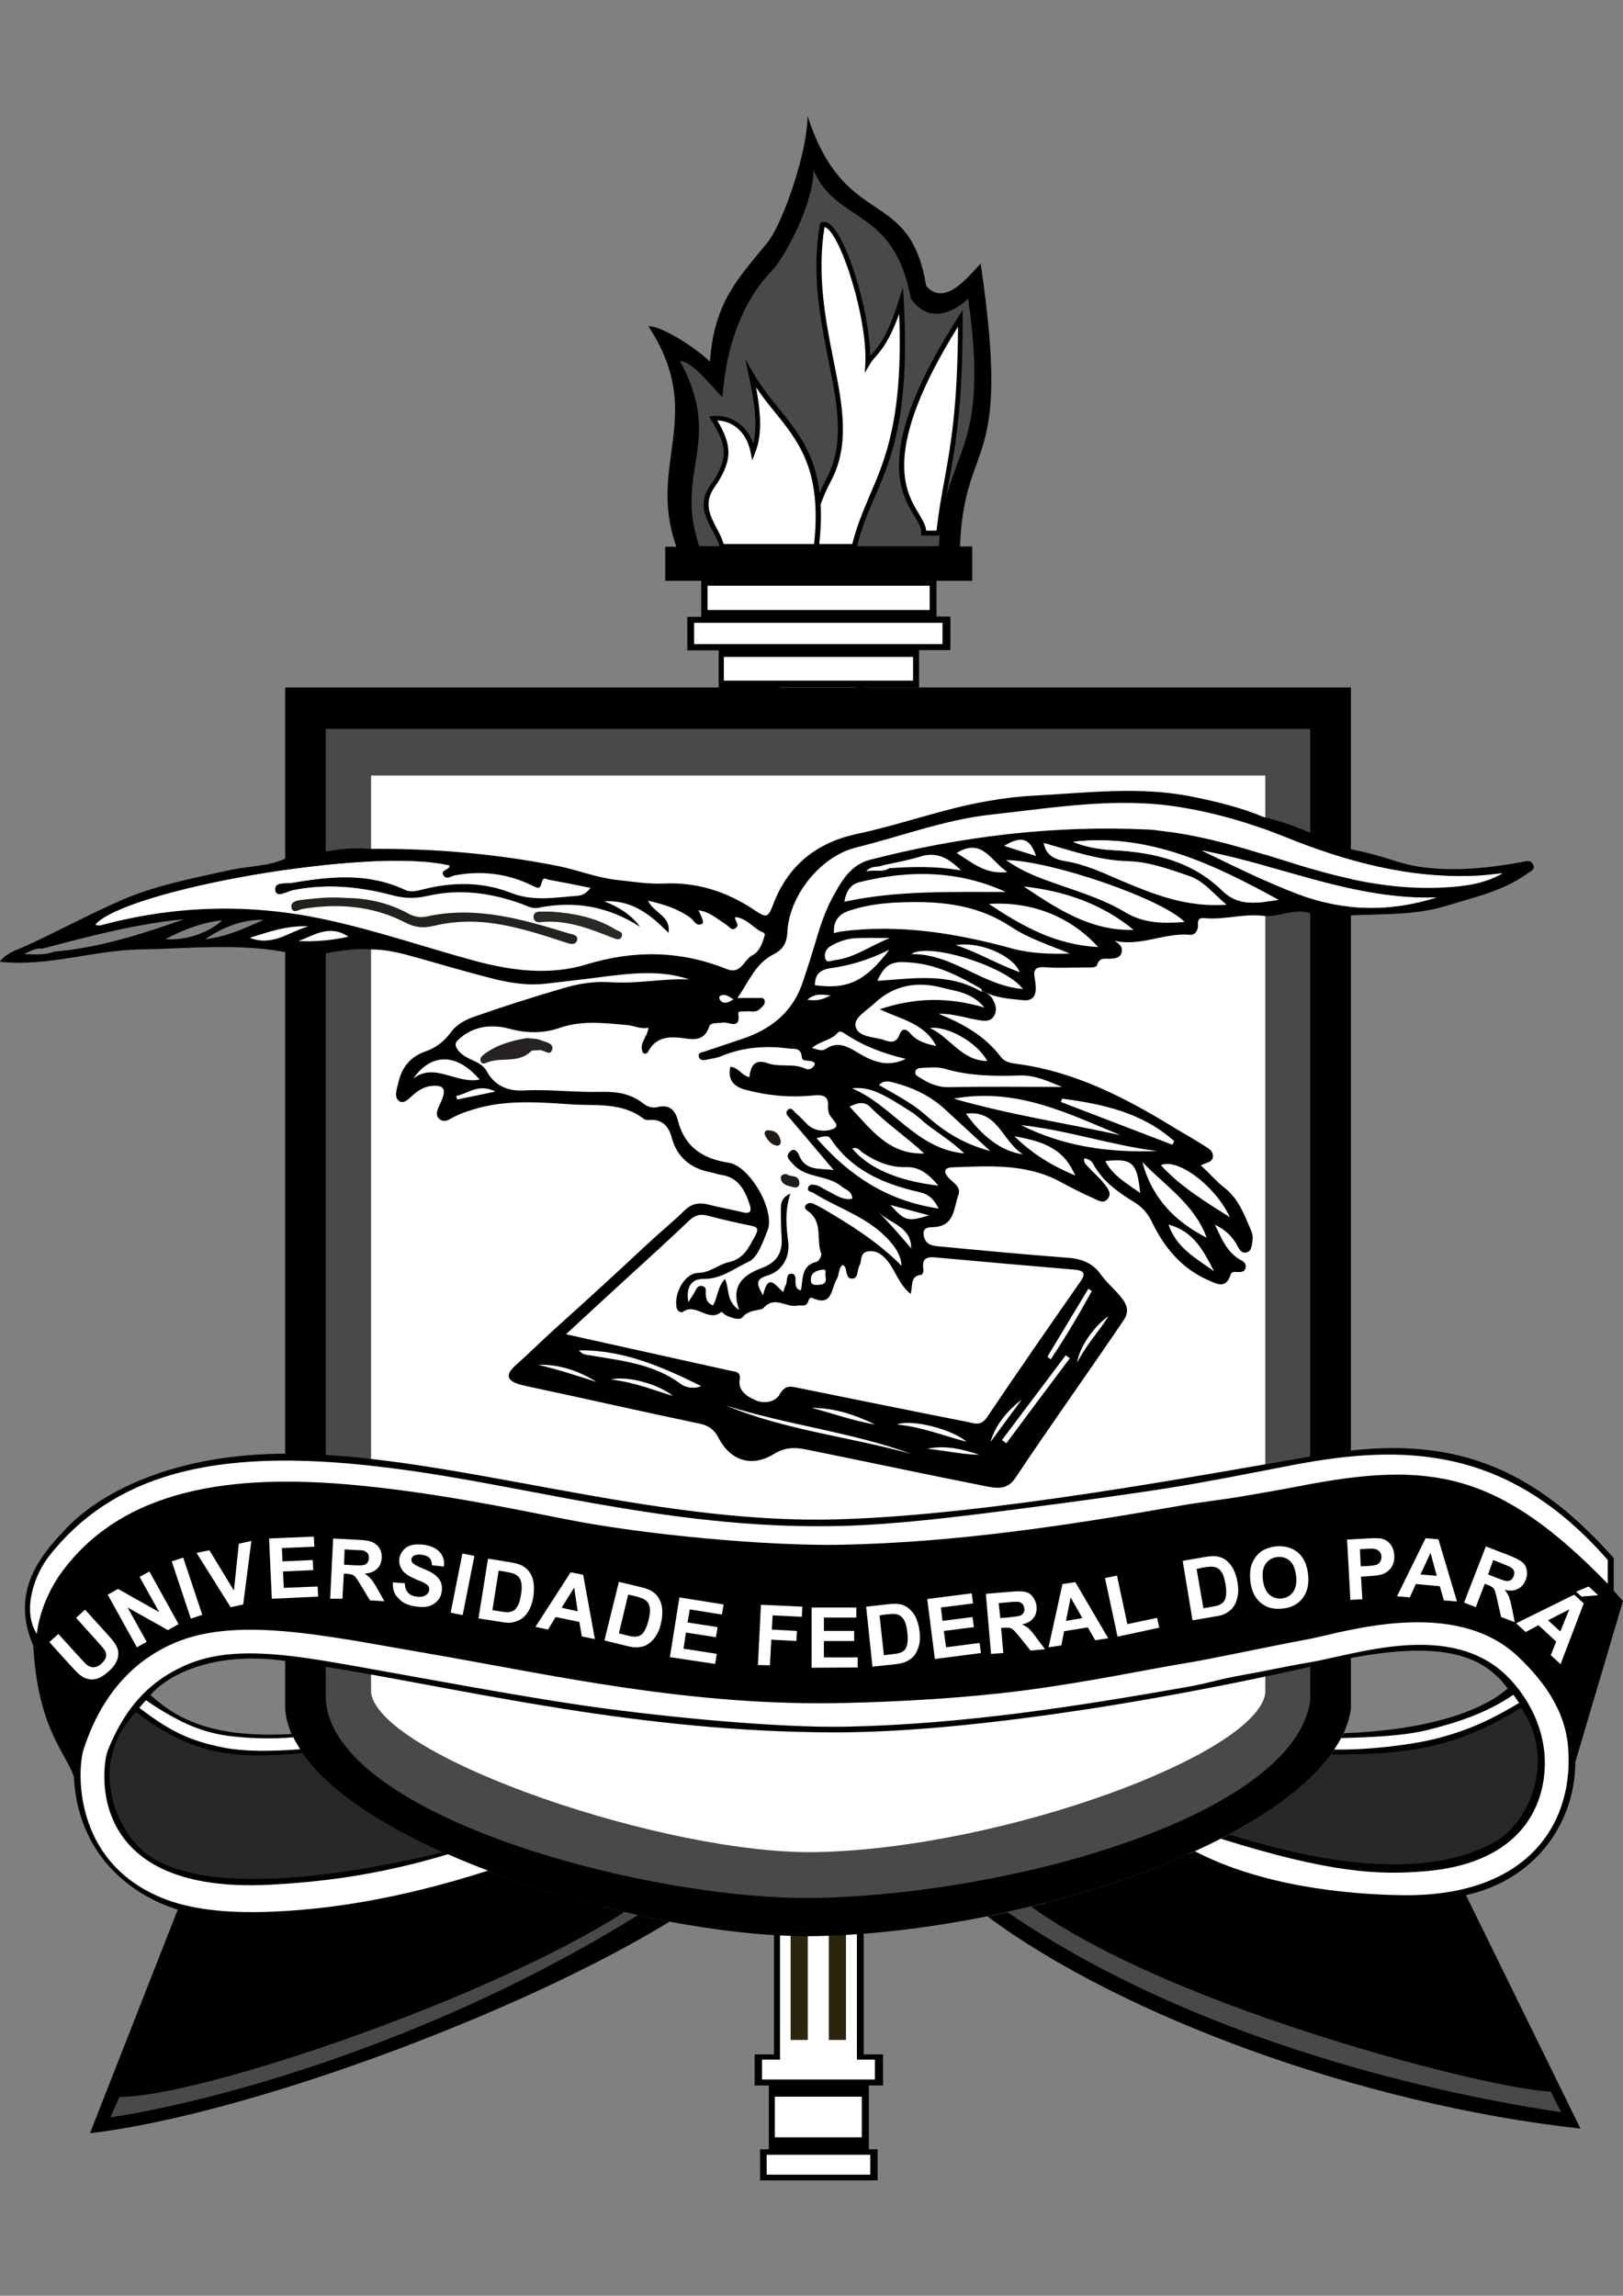 <?xml version="1.0" encoding="utf-8"?>
<!-- Generator: Adobe Illustrator 23.0.0, SVG Export Plug-In . SVG Version: 6.00 Build 0)  -->
<svg version="1.1" id="Laço_e_texto" xmlns="http://www.w3.org/2000/svg" xmlns:xlink="http://www.w3.org/1999/xlink" x="0px"
	 y="0px" viewBox="0 0 595.3 841.9" style="enable-background:new 0 0 595.3 841.9;" xml:space="preserve">
<rect x="0" y="0" width="595.3" height="841.9" fill="#808080" stroke="none"/>
<style type="text/css">
	.st0{fill:#494949;}
	.st1{fill:#FFFFFF;}
	.st2{fill:#2B250F;}
	.st3{display:none;fill:none;stroke:#000000;stroke-width:1.104;stroke-miterlimit:10;}
	.st4{fill:#272322;}
	.st5{fill:#1F1B18;}
	.st6{fill:#24221F;}
	.st7{fill:#2B2926;}
	.st8{display:none;fill:none;}
	.st9{fill:#282828;}
</style>
<g>
	<g id="Tocha">
		<g id="Tocha_1_">
			<path d="M359.7,96.7c-3.8,3.7-13,16.4-20,8.1c-6.1-37-29.7-19.7-43.5-62.3c0,13.4-9.2,39.6-14.6,46.3
				c-10.6,13.1-19.6,21.6-21.2,43.8c-5.2-5-17.4-13-22.6-13c21.5,32.8-0.7,50.2,10.3,80.9H244V213h13.2v13.2h-5.1v12.3h11.5v13.7
				h20.3v501.2h-7.1v11.4h5.2v23.4h-3.2v11.4h43.1v-11.4h-3.2v-23.4h5.2v-11.4h-7.1V252.1h20.3v-13.7h11.5v-12.3h-5.1V213h13.1
				v-12.6h-4.5C353.8,159.3,371.2,174.1,359.7,96.7z"/>
		</g>
		<g>
			<path class="st0" d="M355.1,109.5c-3.3,3.3-13.6,10.7-21,0c-6.3-33.9-27.2-27.1-35.7-47.1c0,11.9-10.1,31.4-15.3,36.9
				c-10.4,10.8-16.7,26.7-18.1,46.4c-4.5-4.5-11.1-13.3-15.6-13.3c16.3,29.8-2.4,40.6,7.1,67.9h87.9
				C346.2,163.8,363.5,168.1,355.1,109.5z"/>
			<g id="Amarelo">
				<rect x="265.5" y="240.9" class="st1" width="69.4" height="8.7"/>
				<rect x="254.6" y="228.4" class="st1" width="91.1" height="7.8"/>
				<rect x="259.5" y="214.8" class="st1" width="81.5" height="8.9"/>
				<rect x="281.2" y="790.2" class="st1" width="38" height="7.3"/>
				<rect x="284.2" y="768.9" class="st1" width="31.9" height="14.9"/>
				<polygon class="st1" points="314.3,755.3 314.3,252.1 286.1,252.1 286.1,755.3 279.5,755.3 279.5,762.6 320.9,762.6 
					320.9,755.3 				"/>
				<g>
					<path class="st1" d="M352.3,116.8c0,45.8-5.3,55.2-7.9,78.8c-3.1,0-5.5,0-5.5,0C339.7,186.5,312.7,178.6,352.3,116.8z"/>
					<path d="M345.1,196.4h-7.3l0.1-1c0.2-1.7-1-3.6-2.4-6c-5.3-8.6-15.1-24.7,16-73.2l1.6-2.5v3c0,31.8-2.5,45.9-5,59.7
						c-1.1,6.1-2.1,12-2.9,19.2L345.1,196.4z M339.7,194.6h3.8c0.8-6.9,1.8-12.6,2.9-18.5c2.4-13.2,4.8-26.8,5-56.3
						c-28.4,45.5-19.3,60.6-14.3,68.7C338.4,190.8,339.6,192.7,339.7,194.6z"/>
				</g>
				<g>
					<path class="st1" d="M301.6,82.5c6.3-2.5,17.4,33,16.7,50.7c2.7-4.4,6.8-5.2,12.2-23c3.2,58.6-11.4,65.8-17.2,90.1h-15.6
						c-0.6-6.2,1.3-15,6.3-24.5C317,150.9,295.1,121.2,301.6,82.5z"/>
					<path d="M314,201.2h-17.1l-0.1-0.8c-0.7-6.8,1.6-15.9,6.4-25c6.8-12.9,3.9-27.2,0.6-43.7c-2.9-14.6-6.2-31.1-3.1-49.4l0.1-0.5
						l0.5-0.2c0.7-0.3,1.7-0.4,3,0.6c6.3,4.5,14.6,31.9,14.9,48.3c0.2-0.3,0.5-0.6,0.8-0.9c2.5-2.9,5.7-6.6,9.7-19.6l1.5-4.7l0.3,5
						c2.3,42-4.6,58-10.7,72.1c-2.5,5.8-4.9,11.3-6.5,18.2L314,201.2z M298.5,199.5h14.1c1.7-6.7,4-12.1,6.4-17.8
						c5.8-13.4,12.3-28.6,10.8-66.6c-3.5,9.8-6.4,13.1-8.6,15.7c-0.9,1-1.6,1.8-2.2,2.9l-1.8,3l0.2-3.5c0.7-16.2-8.4-45.4-14.1-49.5
						c-0.4-0.3-0.7-0.4-0.9-0.4c-2.8,17.8,0.4,33.9,3.2,48.2c3.4,16.9,6.3,31.4-0.8,44.9C300.4,184.7,298.1,193.1,298.5,199.5z"/>
				</g>
				<g>
					<path class="st1" d="M261.6,153.5c6.3-0.6,12.9,3.5,14.6,12.3c2.5-6.5,2.3-14.6-0.8-28.4c10.7,18.8,28.3,25.2,24,62.9h-34.7
						c-1.2-6.3-9.7-12.9-3.4-21.9C268.3,168.5,267.6,163.2,261.6,153.5z"/>
					<path d="M300.2,201.2H264l-0.1-0.7c-0.3-1.8-1.4-3.7-2.5-5.8c-2.6-4.8-5.5-10.2-0.8-16.8c6.8-9.7,6.1-14.5,0.2-24l-0.7-1.2
						l1.4-0.1c5.5-0.6,12,2.4,14.8,10c1.4-5.9,0.9-13.3-1.7-25.1l-1.2-5.7l2.9,5c2.8,4.9,6.1,9,9.3,12.9
						c9.3,11.5,18.1,22.4,14.8,50.6L300.2,201.2z M265.4,199.5h33.2c2.9-26.9-5.5-37.4-14.5-48.5c-2.3-2.8-4.6-5.7-6.8-9
						c2.1,11.2,2,18.1-0.3,24l-1.1,2.8l-0.6-3c-1.6-8-7.2-11.5-12.2-11.6c5.2,8.8,6,14.5-1.1,24.6c-4,5.7-1.5,10.4,0.9,15
						C264,195.8,264.9,197.6,265.4,199.5z"/>
				</g>
			</g>
			<g>
				<rect x="304" y="257.1" class="st2" width="6.3" height="491"/>
				<rect x="290" y="257.1" class="st2" width="6.3" height="491"/>
			</g>
		</g>
	</g>
	<g id="Brasão">
		<path d="M104.6,626.6V252.1h390.9v374.5c-6.1,44-114.1,81.5-195.5,83.4C234.7,711.5,107.9,672.8,104.6,626.6z"/>
		<path class="st0" d="M119.5,623.4V267.3h361.1v356.2c-5.6,41.2-105.4,70.7-180.5,72.5C239.7,697.4,122.6,666.7,119.5,623.4z"/>
		<path class="st1" d="M136.1,620.9V284.4h328v336.5c-3,22.4-95.7,56.7-164,58.3C245.2,680.5,140.1,644.7,136.1,620.9z"/>
	</g>
	<g id="Sombra_Brasão">
		<path class="st3" d="M495.5,626.6c-5.2,37.5-84.1,70.2-157.7,80.3c-11.1,1.5-22.1,2.5-32.7,3c-1.7,0.1-3.4,0.1-5.1,0.2
			c-11.7,0.3-25.3-0.7-39.9-2.8c-66.9-9.7-152.9-42.6-155.6-80.6"/>
		<path d="M577.8,646.2l17.5-59.1l-3.4-3.7v-12c-32.6-36.9-63.8-45.3-107.5-37.9c-42.8,7.2-121.2,22.2-177.9,23.7
			c-68.7,1.8-140-23.5-199.4-24.1c-45.2-0.4-71.5,15.6-82.4,27c-8.9,9.3-21.4,22.8-12.5,43.4c1.7,30.5,11.9,39.1,14.9,48.1
			c1.4,28.5,20.9,43.4,38.1,48.7L33,782.3c56.6-6.6,156.9-43.5,212.6-77.6c-58.4-10.9-125.2-37.5-138.6-68.8
			c-30.3,1.7-42.8-6.2-51.8-14.3c6.1-7.2,22.5-15.9,47.9-12.7c29,3.6,63.8,11.5,103.2,17.7c30.8,4.9,64.4,8.7,100.3,8.7
			c28.1,0,61.7-3.8,93.5-8.7c32.3-5,62.8-11.3,84.1-16.2c40.9-9.5,58.6-5.1,68.8,8.8c-9.1,8.1-29,15.3-60.1,16.4
			c-13.4,29.6-70.9,55.2-130.7,67.2v0c48.8,36.3,136.7,68.9,217.5,77.8l-42-85.6C564.3,689,577.8,667.4,577.8,646.2z"/>
	</g>
	<g id="Águia_1_">
		<path class="st1" d="M35,339.1c10.5-12.6,100.4-28.8,130-21.7c0.1,1.7-3.4,1.5-2.3,3.5c1,1.9,2.9,0.4,4.2,0.1
			c9.9-1.8,19.3-0.7,28.3,3.7c2.7,1.3,2.9,1.4,3.7-1.4c0.5-1.8,1.6-0.9,2.4-0.7c5,0.9,10,1.9,15.4,3c-1.4,1.8-2.8,2.8-4.8,2.9
			c-8.2,0.6-16.1,2.2-24.5-1.1c-10.4-4.1-21.4-4-32.3-1.2c-2.1,0.5-4.3,1.1-6.3,0.2c-13.5-6.4-27.5-5-41.5-2.6
			c-2.2,0.4-6.8-0.6-6.2,2.8c0.5,2.8,4.3,0.2,6.4-0.2c12.2-2.5,24.4-1.3,36.1,1.8c4.8,1.3,8.5,1.4,13.1,0.4
			c11.9-2.8,23.5-1.2,34.8,2.9c2,0.7,3.8,1.9,6.1,1.4c13.3-2.7,25.7-0.5,37.3,7c-3.3-4.4-7.6-7.2-13.2-9.4c8.7-0.3,15,2.8,23.6,11.6
			c1-6.2-5.5-7.3-7.5-11.8c5.7,1.3,10.9,2.9,15.6,6.3c1.2,0.9,2,3.3,4.2,2.2c0.7-0.4,0.4-1.5-1.3-5c4.2,0.6,7,3.3,10.2,5.3
			c1,0.6,1.9,2.5,3.5,1.2c1.6-1.3-0.6-2.5-0.2-4c4.3,0.4,6.7,4.3,10.3,5.7c0.3,0.1,0.6,0.6,0.5,0.9c-0.8,2.9-1.9,6.1-4.5,7.4
			c-3.2,1.6-4.1,7.2-9.4,5.1c-17-6.7-34-7-51.7-1.6c-13.7,4.2-28,2.2-41.8-1.6c-17.8-4.9-35.4-10.9-53.5-14.8
			c-27-5.9-53.9-5.4-80.7,1.5C37.7,339.2,36.4,339.8,35,339.1z"/>
		<path class="st4" d="M197.9,381.3c-1.3-0.5-2.8-0.4-4.7-0.6c-5.3,0.9-10.8,2.3-15.6,5.9c-0.8,0.6-1.7,1.4-1.3,2.6
			c0.4,1.1,1.3,0.9,2.2,0.5c5.2-2.2,11.6,0.4,16.2-4.1c0.6-0.6,2-0.3,3.1-0.5c1.7-0.2,4.2,2.6,4.8-0.5
			C203,382.5,199.8,382.1,197.9,381.3z"/>
		<path class="st5" d="M291.2,435.4c1.1,0.3,2.1-0.3,2-1.7c-0.2-3.1-3.3-1.9-4.6-3.1c-1.5-0.2-2.4,0.6-2.2,1.7
			C286.9,434.7,289.3,434.9,291.2,435.4z"/>
		<path class="st5" d="M284.7,420.1c1.3,0.3,1.7-0.8,1.7-1.4c-0.5-3.2-2.3-4.1-4.6-4.2c-1.2-0.1-1.6,0.9-1.2,1.8
			C281.5,418,282.7,419.7,284.7,420.1z"/>
		<path class="st6" d="M208.6,342.3c-17-5.2-34-10.2-52.1-6.2c-2.3,0.5-4.6,0.1-6.6-1c-7.7-4.3-16.2-5.8-22.9-5.8
			c-6.8-0.5-11.5,0.2-16.3,0.7c-1.8,0.2-4.2,0.7-3.8,2.8c0.5,2.5,2.8,0.7,4.2,0.5c13-2.1,25.8-1.1,37.5,5c3.9,2,6.9,2.1,10.7,1.2
			c8.4-2,16.7-1.9,25.2-0.3c7.8,1.5,15.3,3.9,22.9,6.4c1.4,0.5,3.6,1.2,4.2-0.6C212.3,342.9,210.1,342.7,208.6,342.3z"/>
		<path class="st7" d="M225.8,340.9c-7.5-4.7-16-6-23.6-6.6c-2.1,0-3.2,0-4.2,0c-1.1,0-2.2,0.4-2.3,1.7c-0.2,1.6,1.2,2.4,2.3,2.2
			c9.7-1.1,18.3,2.4,27,5.8c1.2,0.5,2.6,0.9,3.1-0.7C228.6,341.7,226.8,341.5,225.8,340.9z"/>
		<path d="M562.2,316.8c-1-1.8-3.2-0.7-4.9-0.5c-11.8,2.1-23.7,3.3-35.7,1.7c-9-1.2-12.8-4-26.3-6.6c-3.2-2-8.9-3.3-13.2-5.4
			c-6.1-2.6-12.2-4.9-18.7-6.4c-8.3-3.5-17.1-5.6-25.9-7.4c-19.5-4-39.1-1.4-58.6-0.4c-5.6,0.3-11.2,1-16.8,2
			c-16.2,2.8-31.7,8.6-47.7,12c-14.6,3.1-25.2,11.3-30.7,25.6c-2.1,5.4-2.4,5.4-7.5,2c-9.9-6.5-20.6-9.9-32.5-9.4
			c-5.9,0.3-11.6-0.7-17.4-1.3c-7.3-0.8-14-3.5-21.1-5c-22.9-4.6-46.1-6.6-69.4-6.4c-7.1-0.6-14.1,0.3-21,2
			c-3.4,0.3-7.1-0.9-10.2,1.6c-6.5,2.9-13.6,2.7-20.4,4.2c-13.4,3-27,5.5-39.6,11c-12,5.2-23.6,11.6-35.6,17
			c-3.2,1.4-6.8,2.5-9.1,5.6c17.7,1.9,34.2-4.2,51.3-4.5c17.8-0.3,35.5-2.3,53.2,0.9c3.8,2.2,7.9,1.1,11.9,1
			c6.5-1,12.9-2.5,19.5-1.9c5.9-0.1,11.5,1.4,17.2,3c9.5,2.7,19,5.5,28.6,7.9c6.2,1.5,12.5,2.4,18.9,1.6c6.7-0.8,13.3-1.5,20-2.4
			c11-1.4,22.1-2.7,32.3,0.9c-9.2-0.5-19,1.7-28.9,1c-5.9-0.4-11.6,0.5-17.3,2.2c-11,3.2-22,6.7-32.8,10.5c-3.4,1.2-6.5,2.9-8.6,5.9
			c-2.4,3.2-5.4,5.5-9.2,6.8c-5.4,1.9-8.7,5.8-9.9,11.5c-0.4,1.8-1.8,5.3,0.3,6.7c1.9,1.3,3.8-1.2,5.4-2.5c1.8-1.5,3.7-2.7,6.1-3
			c4.7-0.6,5.9,0.9,4.1,5.2c-0.4,1-0.9,1.9-1.3,2.9c-0.5,1.4-0.9,2.7,0.4,3.9c1.3,1.2,2.7,0.8,3.9,0.1c2.8-1.6,5.7-2.7,8.8-3.6
			c11.8-3.6,23.9-2.6,35.8-1.8c8.9,0.6,18.5-0.9,26.5,5.3c0.5,0.4,1.4,0.5,2.1,0.4c4.7-0.3,7.1,2.3,8.2,6.6c2,7.2,7,11.2,14.2,12.6
			c1.2,0.2,2.4,0.7,3.6,0.9c6.5,0.8,9,5.5,10.8,11c0.8,2.5,0,3.4-2.5,2.8c-4.3-1.1-8.6-1.8-12.9-2.9c-3.1-0.8-5.9-0.3-8.3,2
			c-4.4,4.3-9.2,8.2-13.7,12.4c-10.7,10-21.5,19.9-32.4,29.7c-5.5,4.9-10.8,10.2-16.3,15.1c-3.7,3.4-2.9,5.5,2,6.9
			c0.8,0.2,1.7,0.4,2.6,0.6c21.1,4.5,42.1,9.3,63.2,13.7c3.2,0.7,5.2,2.1,6.8,5.1c4.4,8.6,12.3,11,20.4,6c3.9-2.4,7.3-2.5,11.5-1.7
			c22.3,4.5,44.6,9.3,67,13.7c4.1,0.8,7.5,0.7,10.1-3.3c12.9-19.4,26.5-38.3,39.6-57.7c1.9-2.8,1.6-5.1-0.3-7.7
			c-2.4-3.3-5.7-5.8-8-9.1c-3.2-4.5-7.6-5.9-12.8-6.2c-15.8-1.2-31.6-2.7-47.4-4.2c-2.7-0.3-4.4-1.3-4.8-4c-0.5-3.1,2.2-2.9,3.9-3
			c7.5-0.5,7.1-7,8.8-11.7c1.1-2.9-1.6-4.4-3.3-6.1c-2-2-2.4-4,1.1-4.1c13.6-0.5,27.2-1.5,39.8,5.4c3.9,2.1,7.8,4.1,11.9,5.9
			c1.7,0.8,3.8,2.2,5.3,0.2c1.7-2.1-0.2-4-1.4-5.6c-1.6-2.1-3.7-3.8-5.5-5.8c-0.8-0.9-2.1-1.7-1.7-3.4c1.7,0.2,2.7,1,3.3,2.1
			c3.5,6.5,9.4,10.5,15.4,14.2c2.8,1.8,4.7,4.1,6.1,7c4.5,9.3,10.8,17,20.5,21.3c3.2,1.4,6.7,3.5,8.4-2c0.4-1.3,1.7-0.9,2.8-0.9
			c1.1,0,2.2-0.1,2.6-1.3c0.5-1.5-0.5-2.5-1.5-3c-5.3-2.8-7.2-8-9.7-13.1c3.6,1.8,6.3,4.1,8.1,7.5c0.7,1.4,1.7,3.2,3.5,2.7
			c2-0.5,1.9-2.7,2.2-4.4c0.2-1.2,0-2.5-0.5-3.6c-2.5-5.8-4.6-11.8-10-15.9c-3-2.3-5.4-5.4-8.5-8c1.9-1.1,4.5-1,4.5-3.5
			c0-2-1.9-2.9-3.3-3.8c-3.9-2.5-7.9-4.7-11.8-7.1c-17.6-10.7-35.7-20-56.5-22.8c-2.3-0.3-4.7-0.6-6.2-2.6
			c-5.8-7.7-13.9-12.2-22.8-15.8c5.4-0.2,10.3,1.7,15.3,2.4c2,0.3,4,0.3,5.1-1.8c1-1.9,0.6-3.8-0.4-5.6c-0.8-1.7-2.2-2.7-4-3.3
			c-0.1-0.1-0.2-0.1-0.3-0.2c0,0.1,0,0.3,0,0.4c-12.1-7.2-25.2-4.8-38.2-4c3.2-7.3,6.6-7.3,13.5-6.6c9.1,1,17,5.1,24.7,9.6
			c0,0.2,0,0.3,0,0.5c0.2,0.1,0.4,0.2,0.6,0.3c4.6,2.5,9.8,2.8,14.8,3.3c3.1,0.3,4.6-1.4,4.5-4.5c0-1.2-0.2-2.5-0.4-3.7
			c-0.6-3.1,0.5-4.1,3.7-3.9c4.9,0.4,9.9,0.1,14.8,0.1c1.6,0,4.1,0.2,4.4-0.9c0.9-3,2.9-2.2,4.9-2.3c1.6-0.1,3.4-0.3,4-2
			c0.8-2.3-0.8-3.5-2.5-4.6c9.5,2.2,18.3-3,27.6-2.2c2,0.2,3.1-1.6,3-3.7c-0.1-1.7,0.3-2.6,2.3-2.4c7.1,0.7,14-1.6,21.1-0.9
			c6.4,1,12.8-3.7,19.3-0.2c4.5-0.4,8.9,2.4,13.4,0.1c11.7-0.6,23.5,0,35-3.5c10-3.1,20.3-5.3,29.1-11.4
			C560.9,319.6,563.6,319.1,562.2,316.8z M19.8,349c-3.2,1.3-6.5,1-11,0.9c2.9-1.4,4.6-2.3,6.7-2c17.1-4.5,34.2-9.1,52-10.8
			C51.9,342.6,36.3,347.6,19.8,349z M60.6,344.4c7.3-3.7,13.8-6.2,20.9-6.9C76.7,342,68.3,345,60.6,344.4z M75.3,344.4
			c6.5-4.4,13.5-7.2,21.4-7.1C89.7,340.5,82.9,343.6,75.3,344.4z M91.7,343.9c7-2.2,13.9-4.6,21.4-4.2
			C106.1,341.9,99.8,347.2,91.7,343.9z M109.4,345.1c5.7-2,11.2-6.3,18.4-1.6C121.3,344.9,115.4,345.5,109.4,345.1z M215,353.7
			c-13.7,4.2-28,2.2-41.8-1.6c-17.8-4.9-35.4-10.9-53.5-14.8c-27-5.9-53.9-5.4-80.7,1.5c-1.3,0.3-2.7,1-4.1,0.3
			c10.5-12.6,100.4-28.8,130-21.7c0.1,1.7-3.4,1.5-2.3,3.5c1,1.9,2.9,0.4,4.2,0.1c9.9-1.8,19.3-0.7,28.3,3.7
			c2.7,1.3,2.9,1.4,3.7-1.4c0.5-1.8,1.6-0.9,2.4-0.7c5,0.9,10,1.9,15.4,3c-1.4,1.8-2.8,2.8-4.8,2.9c-8.2,0.6-16.1,2.2-24.5-1.1
			c-10.4-4.1-21.4-4-32.3-1.2c-2.1,0.5-4.3,1.1-6.3,0.2c-13.5-6.4-27.5-5-41.5-2.6c-2.2,0.4-6.8-0.6-6.2,2.8
			c0.5,2.8,4.3,0.2,6.4-0.2c12.2-2.5,24.4-1.3,36.1,1.8c4.8,1.3,8.5,1.4,13.1,0.4c11.9-2.8,23.5-1.2,34.8,2.9c2,0.7,3.8,1.9,6.1,1.4
			c13.3-2.7,25.7-0.5,37.3,7c-3.3-4.4-7.6-7.2-13.2-9.4c8.7-0.3,15,2.8,23.6,11.6c1-6.2-5.5-7.3-7.5-11.8c5.7,1.3,10.9,2.9,15.6,6.3
			c1.2,0.9,2,3.3,4.2,2.2c0.7-0.4,0.4-1.5-1.3-5c4.2,0.6,7,3.3,10.2,5.3c1,0.6,1.9,2.5,3.5,1.2c1.6-1.3-0.6-2.5-0.2-4
			c4.3,0.4,6.7,4.3,10.3,5.7c0.3,0.1,0.6,0.6,0.5,0.9c-0.8,2.9-1.9,6.1-4.5,7.4c-3.2,1.6-4.1,7.2-9.4,5.1
			C249.7,348.6,232.7,348.3,215,353.7z M269,366.5c-2.1,1.3-3.6,1.9-5,0.1c-0.2-0.3-0.2-1.2,0-1.3
			C265.9,364.2,267.3,365.4,269,366.5z M151.6,395.5c6.6-9.4,16-9.4,24.3,0.4C167.2,397.6,159.5,389.5,151.6,395.5z M167.7,403.2
			c-0.1-0.4-0.3-0.9-0.4-1.3c4.3-0.7,8-4.8,14.4-1.6C176.2,401.5,171.9,402.3,167.7,403.2z M197.4,500.5c7.8-0.2,14.9,2.2,21.4,6.3
			C211.7,504.5,204.6,502.2,197.4,500.5z M224.1,505.9c6.2-1.5,17.6,1.8,22.7,6C239.7,509.8,232.8,506.9,224.1,505.9z M249.8,507.6
			c-10-7.5-21.9-8.6-33.6-10.6c-1.2-0.2-2.7-0.2-3.8-1.8c16.4-0.2,30.6,6.1,44.8,13.1C254.6,509.5,251.4,508.8,249.8,507.6z
			 M266.2,515.4c22.4,7.2,46,9.7,68.1,17.8C311.7,526.9,288,524.5,266.2,515.4z M297.7,516.3c8.3,0,15.9,2.5,23.3,6.1
			C313,521.1,305.5,518.3,297.7,516.3z M329,522.4c5.3-2.1,20.2,1.7,25.5,6.3C345.6,526.4,338.2,523.3,329,522.4z M340.1,531.3
			c6.6-1.4,12.9,0.1,19.1,2.2C352.8,533.4,346.5,531.9,340.1,531.3z M363.3,528.8c1.9-6.5,6.2-11.4,11.5-15.6
			C370.9,518.5,367.1,523.6,363.3,528.8z M369.1,529.3c-0.5-0.4-1-0.8-1.6-1.2c7.8-10.4,15.6-20.7,23.4-31.1c0.5,0.4,1,0.7,1.5,1.1
			C384.6,508.5,376.8,518.9,369.1,529.3z M406.6,482.6c-3.3,5.5-7.9,10.1-11.5,17.1C395.9,494,401,486.7,406.6,482.6z M400.5,473.4
			c-4.7,8.6-9.7,17-15.1,25.1c-0.4-0.3-0.8-0.6-1.2-1c5-8.3,10-16.6,15-24.9C399.6,472.9,400,473.2,400.5,473.4z M345,461.3
			c16.3,1.5,32.7,2.9,49,4.3c3.5,0.3,4.5,1.3,2.2,4.5c-11.5,16.5-23,33-34.2,49.7c-2.3,3.4-4.9,2.1-7.4,1.6
			c-20.4-4-40.8-8.2-61.2-12.3c-2.7-0.5-5.2-1.7-7.4,2.2c-1.5,2.8-5.6,3.7-9.1,2.1c-3.1-1.4-6.2-3.5-5.6-7.3c0.5-3.2-1.5-3-3.3-3.4
			c-19.8-4.4-39.6-8.8-60.4-13.4c7.2-6.7,13.8-12.7,20.4-18.8c8.3-7.6,16.7-15.2,24.9-23c2.1-1.9,3.9-2.4,6.6-1.7
			c5.3,1.4,10.6,2.6,16,3.7c2.6,0.5,2.7,1.4,1.6,3.5c-2.4,4.2-4,8.6-9.9,9.9c-3.7,0.8-6.6,3.8-11.1,3.9c-4.9,0.1-8.8,7.2-8,12.4
			c0.2,1.7,1.7,2.4,2.5,1.8c4.7-3.3,9.3,4.1,14,0.1c0.1-0.1,1.1,1,1.8,1.3c2,0.9,4.9,2,6,0.6c2.3-2.9,6.7-2.3,7.6-3.3
			c4.2-4.7,8.3-0.1,12.3-0.9c1.6-0.3,3.5,0.7,4.2-1.7c0.2-0.7,0.7-1.5,1.5-1.1c7.4,3.4,6.8-3.5,8.9-6.9c1-1.6,0.5-3.8,2.1-5.2
			c0.3,0.2,0.7,0.3,0.8,0.5c1,1.5,0.3,4.6,2.8,4.5c2.3-0.1,1.7-3.1,2.6-4.7c1.1-1.8,0-4.9,3.3-5.3c3.2-0.4,5.2,1.3,7.1,3.6
			c2.9,3.6,4.1,8.5,8.4,12c0.9-2.9-0.3-6.7,4-7c0.3,0,0.8-1.2,0.7-1.8C337.7,460.1,341.6,461,345,461.3z M302.8,468
			c0.6,3-1.2,3.1-3,3.2c-1.4,0.1-2.4-0.2-2.4-1.9c0-2.9,2.5-3.4,4.3-3.7C303.5,465.3,302.5,467.4,302.8,468z M322.1,444.4
			c4.2,4.3,12.2,5.3,12.1,13.4C330.3,453.2,326.4,448.7,322.1,444.4z M326.6,441.9c5.1,1.4,9.4,2.5,14.2,3.8
			C332.9,448.1,331.9,447.8,326.6,441.9z M299.5,417.4c2.5-0.7,4.2-1.2,5.1,0.1c7.8,11.8,19.6,16.7,32.7,19.7c2.9,0.6,5.1,2.2,7,6
			C325.4,440.4,311.6,431.2,299.5,417.4z M307.3,378.7c0.8-0.9,2,0,2.8,0.5c6.6,4.4,14,7.2,22.1,9.1c-6.9,3.4-12.5,0.8-17.8-2.4
			c-3.8-2.3-7.3-4.1-11.6-1.2c-1.3,0.9-2.9,0.2-5-0.4C301.1,381.6,305,381.5,307.3,378.7z M296.1,366.6c3.5-2.8,6.1-1.6,8.6-1.6
			C302.4,366.2,300.1,367.3,296.1,366.6z M311.6,405.8c2.9-1.3,5.3-2.1,7.5,0.1c6.2,6.2,13.5,11.2,19.9,17.1
			C325.9,423.5,319.4,414,311.6,405.8z M344.2,434.8c-14.8-1.7-25.6-6.4-31.6-13.6c1.9-0.8,2.9,0.9,4.1,1.7c4.8,3.2,10,5.3,15.7,5.1
			C337.6,427.9,340.7,430.8,344.2,434.8z M312.5,399.1c6.5-0.6,10.7,1.5,22.6,9.2l2.5,2c3.5,3.5,10.7,7.4,16.1,12.7
			C335.9,421.3,327.6,405.5,312.5,399.1z M339.6,409l-2.3-1.9c-4.1-3.3-12.6-7.8-14.9-9.2c1.7-1.8,3.7-1.4,5.7-0.8
			c6.9,1.8,13.2,4.8,18.5,9.7c5.3,4.9,10.6,9.8,16.6,15.3C353.5,419.5,346.4,415.1,339.6,409z M354.3,408.4
			c11.8-1.5,13.1,10,20.9,14.9C367.7,422.4,360.3,416.9,354.3,408.4z M349.8,402.9c23.2-4.2,42,5.5,61.2,13.4
			C391,411.9,370.7,408.9,349.8,402.9z M372.1,416.7c12.9,2.2,18.5,5.8,22.3,14.4C386.1,427.6,378.9,423.4,372.1,416.7z
			 M374.5,412.6c16.9,1.8,33,7.4,49.9,9.5C407,422.8,390.2,420.5,374.5,412.6z M405.4,425.8c9.9-1.1,11.7,0.5,12.8,11.7
			C413.1,433.8,408.2,431.2,405.4,425.8z M419,426.1c8.2,8.7,19,15.3,23.6,27.8C430.6,447.8,422.4,439,419,426.1z M428.6,449.1
			c9.3,2.4,12.9,9.8,16.7,17.1C438.8,461.5,431.5,457.7,428.6,449.1z M451.1,446.4c-8.9-5.7-18-11.1-25.3-19.1
			C431.8,424.5,445.8,434.8,451.1,446.4z M430.7,418.5c-0.2,0.4-0.5,0.9-0.7,1.3c-13.6-5.2-27.3-10.5-40.9-15.7
			c0.2-0.4,0.3-0.8,0.5-1.2C404.6,404.9,419,408,430.7,418.5z M374,394.4c6.2-0.2,11.3,2.6,15.6,4.2c-13.2,0-27.4-0.2-41.5,0.1
			c-4.2,0.1-7.5-1.5-10.7-3.5c-0.8-0.5-2.1-1-1.6-2.4c0.4-1.2,1.6-1.1,2.7-1.2c2.6-0.1,5.3-0.4,7.9,0.3
			C355.4,394.6,364.7,394.7,374,394.4z M362.1,389.1c-9.4-0.1-13.6-8.7-21-12.1C347.6,376.1,358.7,382.5,362.1,389.1z M345.5,362.2
			c5,1.3,10.8,1.6,15.6,7.3c-13.8-4.1-26-3.5-38.4,0.6c7.5,3.7,16.3,5,20.7,13.5c-3.5-0.8-6.9-1.6-9.4-4.5c-1.8-2.1-3.2-2.1-4.2,0.6
			c-1,2.7-3.1,2.6-5.2,1.8c-3.9-1.4-9.9-0.9-10.8-5.2c-0.7-3.1,4.3-5.8,7-8.4C327.9,361.2,336.5,359.8,345.5,362.2z M298.9,361.3
			c0-3.7,1.6-5.6,5.5-6.2c7.3-1,14.3-3.1,21.8-6.8C317.3,360,310.8,362.9,298.9,361.3z M306.3,352.1c-1.2,0.1-3.1,1.3-3.6-0.6
			c-0.5-1.7,0.2-3.5,1.9-4.5c3.2-1.9,6.7-3,10.4-3c3.8-0.1,7.6,0,11.4,0C319.6,346.6,313.6,351.2,306.3,352.1z M334.2,349.9
			c6.3-4.5,34.9,4.5,41,12.8C360.3,361.5,349.3,349.6,334.2,349.9z M350.6,346.6c8.7-1.5,21,3.8,23.4,9.9
			C365.8,353.6,358.6,349.2,350.6,346.6z M371.1,347.8c-20.5-5.6-41.3-9-62.6-6.2c-0.8,0.1-1.6,0.4-2.6,0.6c-0.3-4.6,1.8-7,5.8-8.3
			c8.2-2.7,16.5-3.1,25-3.1c12.2,0.1,23.6,2.1,34,9c6.6,4.4,14.3,6.8,21.7,9.9C385.2,349.9,378.1,349.7,371.1,347.8z M352.5,319.2
			c-9.2-1.6-17.7-1.4-26.3-0.8c-2.7,1.7-5.7,0.4-8.5,1.2c1.7-2.3,4.3-1.4,6.3-2.3c4.5-1,9-1.8,13.3-3.1
			C343.4,312.2,347.8,314.5,352.5,319.2z M350.9,312.8c9.4-5.8,12.6,3.1,18.6,7C361.5,320.8,356.5,316.3,350.9,312.8z M368.9,327.1
			c-19.7,0.1-39.4-0.7-59.2,3.6c0.7-4,2.3-6.4,5.6-7.2C333.4,319,351.4,319.1,368.9,327.1z M362.7,331.5c15.1-1,29.5,4.2,40.1,15.8
			C387.1,346.5,375.1,339.7,362.7,331.5z M375.5,325.1c14.9,1.6,28.6,6.3,40.3,15.9C400.1,341.5,387.8,333.3,375.5,325.1z
			 M412.8,334.6c-9.1-5.5-19.4-8.2-29.3-11.9c-4.9-1.8-9.7-3.9-14.5-7.3c16.4,0.2,57.1,14.1,65.5,22.7
			C426.4,338.8,419.3,338.5,412.8,334.6z M368.3,310.2c6.3-3.8,9.5-2.9,11.7,3.7C375.7,312.6,372.1,311.4,368.3,310.2z M411.6,323.1
			c-6.8-2.9-13.4-6.1-20.9-7.3c-3.6-0.6-7.1-2-7.9-6.7c10.3,2.9,20.2,6.4,30.8,6.7c7.9,0.2,15.1,2.9,22.5,5.4
			c5.5,1.9,8.6,6.2,13.8,10.6C435.1,332.8,423.3,328,411.6,323.1z M448.4,326.7c-11-10.8-24.9-14.1-39.6-14.9
			c-5.2-0.3-10.3-1-15.2-3.1c28-3.2,51.9,8.5,75.4,21.4C461.7,331,454.5,332.7,448.4,326.7z M476.3,328
			c-12.1-4.6-23.7-10.4-35.5-16.1c28.8,5.4,56.1,18.3,86.2,17.2C510,334.5,493.1,334.3,476.3,328z M529.8,325.5
			c-19.4,1.1-37.8-3.2-56.1-9c-15.4-4.9-30.9-9.8-47.1-11.7c-1.9-0.2-3.9-0.6-5.8-0.6c-34.5-1.6-68.3,2.5-101.7,11.1
			c-7.6,2-10.9,8.6-14.2,14.7c-3.5,6.7-5.3,14.2-7.6,21.4c-1.1,3.4-2.1,6.7-3.3,10c-3.8,10.2-11.5,16.1-21.5,19.5
			c-4.7,1.6-9.3,3.1-14,4.7c-0.9,0.3-2.4,0.3-2.2,1.7c0.2,1.6,1.6,1.6,2.9,1.3c1.9-0.4,3.9-0.6,5.6-1.4c7.9-3.2,16.1-3.8,24.4-2.7
			c2.2,0.3,4.5-0.5,4.9,3.1c0.2,2.5,3.7,0.4,4.8,2.5c-0.5,1.8-2.3,2.4-3.5,1.8c-4.4-2.1-9.3-0.4-13.8-2c-4.2-1.5-6.3,0.3-6.7,5.1
			c-2.7-0.4-3.9-3.5-7-3.8c-1.1,4.8,1.3,7.3,5.4,8.4c8.2,2.2,16.7,3,25.2,2.1c3.4-0.3,5.6,0.2,5.2,4.3c-0.1,0.7,0.2,1.4,0.3,2.1
			c0.5,2.1,4.6,4.5,1.8,5.8c-2.6,1.2-7,1.2-9.8-1.7c-1.4-1.4-2.7-2.8-4.2-4.1c-0.8-0.8-1.7-2.3-2.9-1c-1.1,1.2,0,2.1,0.9,3.1
			c5.2,6.1,10.4,12.3,16,18.9c-5.2-0.8-10.3,0.5-12.7-5.4c-0.4-1-1.7-3.3-3.6-1.1c-1.4,1.7,0,2.7,1.1,4c4.8,5.7,12.8,4.1,18.1,8.5
			c1.6,1.3,3.9,1.7,3.9,4.5c-3.6,0.7-6.3-1.6-9.3-3c-1.3-0.6-2.4-1.6-3.7-1.9c-1-0.2-2.7-0.8-3.2,0.9c-0.4,1.5,1.2,1.4,2,1.9
			c9.3,5.8,20.3,8.9,27.9,17.6c2.3,2.6,4.1,5.2,4.4,9.1c-8.7-8.8-18.7-15-28.9-21c-1.1-0.6-2.2-1.2-3.3-1.7c-1-0.5-2.2-0.5-2.9,0.4
			c-1,1.2,0.3,1.9,1.1,2.5c5.2,4,2.6,10.3,4.5,15.3c0.3,0.7-0.9,2.9-1.6,3c-5.9,1.4-5,6.4-5.8,10.5c-1.1-0.2-1.7-0.8-1.9-1.8
			c-0.4-1.6,0.6-4.3-1.7-4.3c-2.1,0-1.2,2.9-2.1,4.4c-0.4,0.6-0.4,1.3-0.8,2.3c-2.6-1.9-5.5-7.6-7.4,1.2c-2.4-3.9-2.9-5.9,1.5-7.2
			c5.5-1.6,8.4-6.7,7.7-12.4c-0.7-5.6-1.3-11.3,0.8-17.7c-3.3,1.5-3.5,3.7-3.5,5.9c0,3.5,0.1,7.1,0.3,10.6c0.4,5.3-2.1,8.8-6.8,10.6
			c-6.8,2.6-12.1,6.1-8.8,15.6c-4.8-3.2-3.5-7.7-5.2-11.4c-2.8,3-2.6,6.8-4.4,9.7c-1.8-0.6-2.4-1.9-2.6-3.6
			c-0.2-1.3,0.6-3.1-1.4-3.5c-1.8-0.3-2.2,1.4-2.9,2.6c-0.6,1-1.3,2-2.1,3.3c-1-5.4,1.1-8.6,5.6-8.5c6.4,0.1,11.3-3.9,16.5-6.3
			c3.4-1.6,5.2-7.2,6.9-11.4c3-7.2-6.4-23.7-14.2-24.9c-9.4-1.4-16.1-5.7-18.6-15.3c-1-4-3.1-6.2-7.6-5.1c-2.1,0.5-3.9-0.3-5.4-1.5
			c-4.4-3.4-9.4-4.2-14.9-4.1c-9.5,0.3-19-1-28.6-0.5c-5.6,0.3-10.7-1.5-13.7-7.1c-2-3.7-6.6-3.8-9.6-6.7c-2.9-2.9-1.8-4.1,0.1-5.6
			c5.3-4.4,11.8-4.9,18-3.2c6.4,1.7,12.5,1.7,18.4-0.4c8.2-2.8,16.4-1.7,24.6-1c2.5,0.2,4.9,1.6,7.9,1c-0.5,3.5-3.8,5.9-2,9.3
			c0.8,0.3,1.5,0.2,1.8-0.5c2.4-4.6,6.3-5.6,11.1-5.2c4.3,0.4,9.3,2.3,11.4-4.2c0.5-1.4,3.2-1,4.9-1.3c2.2-0.4,6.6,2.9,5.7-3.3
			c-0.2-1.1,1.7-0.7,2.7-0.8c1.7-0.2,3.6,0.6,5.1-0.8c0.9-0.8,2.1-1.7,1.9-3c-0.3-1.7-2-1-3.1-1.1c-1.9-0.1-3.9,0-6.9,0
			c4.3-6.2,6.6-12.7,13.2-16c3.3-1.7,4.9-4,5.1-8.2c0.6-13.1,11.9-27.7,25.2-31c16.6-4.1,32.8-10.3,49.8-12.1
			c22.9-2.5,45.9-6.5,69-2.7c13.1,2.1,25.8,5.8,38.1,10.8c22.9,9.3,46.4,15.7,71.4,14.4c3-0.2,5.9-0.5,8.8-0.8
			C544.5,324.2,537.2,325.1,529.8,325.5z"/>
		<path class="st1" d="M527,329.1c-17.1,5.4-33.9,5.2-50.7-1.1c-12.1-4.6-23.7-10.4-35.5-16.1C469.7,317.3,497,330.2,527,329.1z"/>
		<path class="st1" d="M113.1,339.7c-7.1,2.1-13.4,7.4-21.4,4.2C98.7,341.7,105.7,339.3,113.1,339.7z"/>
		<path class="st1" d="M127.8,343.5c-6.5,1.4-12.4,1.9-18.4,1.6C115.2,343.1,120.6,338.8,127.8,343.5z"/>
		<path class="st1" d="M542.2,321.1c-25,1.3-48.5-5.1-71.4-14.4c-2.5-1-5.1-1.9-7.6-2.9v9.3c3.5,1.1,7.1,2.2,10.6,3.3
			c18.2,5.8,36.7,10.1,56.1,9c7.4-0.4,14.6-1.4,21.2-5.2C548.1,320.6,545.2,320.9,542.2,321.1z"/>
		<path class="st1" d="M469,330c-7.2,1-14.5,2.7-20.6-3.3c-11-10.8-24.9-14.1-39.6-14.9c-5.2-0.3-10.3-1-15.2-3.1
			C421.6,305.5,445.4,317.1,469,330z"/>
	</g>
	<g id="Laço_1_">
		<path class="st1" d="M13.5,599.2c-5.6-8.8-0.7-22.1,4.7-28.8c29.2-36.9,77.2-39.3,136.2-30.5c45.5,6.8,96.5,21.2,154.1,19.7
			c20.2-0.5,43.2-3.4,64.2-6.1c24-3.1,45.4-6.1,58.3-8.2c10.1-1.6,25.5-4.6,43.5-8.1c40.1-7.6,78.5-7.2,115.2,34.9v8.7
			c-40-41.2-65.1-45.2-113.1-35.8c-5.6,1.1-14.3,2.6-20.1,3.6c-9.3,1.6-14.7,2-23.8,3.6c-40.3,7.1-82.1,13.5-124.4,14.3
			c-26.5,0.5-71.9-3.6-100.9-9.4c-20.7-4.1-49.7-10.1-79.5-12.7c-40.9-3.5-82.9,0.4-106.1,33.3C18.2,583,14.5,590.7,13.5,599.2z"/>
		<path d="M592.8,588l-15.3,49.3c-0.9-4.8-2.2-8.5-3.7-11.5c-11.8-23.4-32.6-36.2-59.9-32.7c-18.6,2.4-37.1,5.8-55.5,9.3
			c-14.8,2.8-29.5,6-44.3,8.8c-12.6,2.4-25.3,4.4-38,5.8c-5,0.9-8.9,1.3-13.9,1.9c-17.7,1.9-35.5,2.5-53.3,3
			c-19.6,0.6-39.1-0.6-58.6-2.4c-13.3-1.2-26.5-3.5-39.8-4.9c-4.2-0.5-8.2-2.3-12.5-2.1c-2.4-1.3-5.2-0.7-7.6-1.8
			c-9-1.5-18.1-2.7-27-4.6c-18.7-4.1-37.6-7-56.6-9.4c-16.4-2.1-32.4-1.1-47.5,5.9c-11,5.1-18.9,13.9-24.8,24.4
			c-2.4,4.3-5.1,9.5-6.9,17.8l-4.5-8.1c-16.1-31.3-7.9-55.7,20.4-76.9c14-9.6,30.3-12.3,47-14c19.8-2,39.4,0.7,59,2.9
			c23.5,2.7,46.3,8.4,69.5,12.5c20.2,3.6,40.6,6.6,61.3,7c16.4,0.3,32.8,1.2,49.2-0.1c17.9-1.4,35.7-3.4,53.6-5.7
			c19.5-2.5,38.9-6.3,58.3-9.3c13.7-2.1,27.4-4.5,41-7.2c25.8-5.3,50.8-4.5,74,9.5c11.5,6.9,20.5,15.8,30.3,26.2L592.8,588z"/>
		<path class="st8" d="M373.8,695.9c1.4,1.1,2.8,2.2,4.3,3.3c1.8-0.4,3.5-0.9,5.2-1.3c-1.7-1.3-3.4-2.5-4.9-3.8l47.9-19.7
			c3,2.1,6.2,3.9,9.3,5.6c0.9-0.4,1.8-0.8,2.6-1.2l0.6-6.3l8.8,1.8c18.9-9.6,33.7-20.7,41.6-32.6c0,0-0.1,0-0.1,0l2.4-4.2
			c0.1,0,0.1,0,0.2,0c1.9-3.6,3.1-7.2,3.6-10.9c-0.5,3.7-1.8,7.3-3.6,10.9c9.9-0.3,22.7-0.7,31.8-3c10.8-2.7,21.6-6.2,31.4-12.9
			l2.1,3c-7.8,4.6-16.9,9.8-31.3,13.3c-8.2,2-23.5,4-36.5,3.8c-7.9,11.9-22.7,22.9-41.6,32.6l0,0c40.2,12.6,58,13.4,75.2,11.9
			c31.7-2.7,42.9-20.6,43.6-38c0.6-14.1-6.3-26.1-13.6-33.3c-21-20.9-56.2-7.9-73.6-5.1c-5.6,0.9-17.4,3.4-23.2,4.4
			c-9.3,1.6-11.9,2.9-21.1,4.5c-40.3,7.1-81.9,13.6-124.2,14.5c-26.5,0.5-72.6-4-101.9-8.5c-21.5-3.3-48.6-8.3-78.7-13.7
			c-24.7-4.5-46.4-7.9-63.4,0.2c-10.1,4.8-20.3,12.8-27.5,31.1c-1.7,4.2-9.8,52.2,59.1,48.9c16.8-0.8,38.6-3,65.8-11
			c-0.7-0.3-1.3-0.6-2-0.9c-31.2,7.5-93.4,19.1-112.6-3.1c-9.5-11-15.8-31.3,0-48.4c21.5,16.4,37.2,17.2,61.1,15.1
			c-0.3-0.5-0.6-1-0.9-1.5c-11.1,0.8-20.6,0.9-28.5-0.7c-12.4-2.5-19.5-6.1-30.5-14.5l2.4-2.8c13.5,9.2,21.8,12,31.1,13.2
			c6.7,0.8,15.8,1.1,23,0.4c-1.6-3.4-2.7-6.9-2.9-10.5c0.3,3.5,1.3,7,2.9,10.5c0.1,0,0.2,0,0.2,0l2.4,4.4c-0.1,0-0.1,0-0.2,0
			c0.3,0.5,0.6,1,0.9,1.5c0.2,0,0.3,0,0.5,0c9.4,13.7,28.1,25.8,51.5,36.3c-0.2,0-0.4,0.1-0.6,0.1c0.7,0.3,1.3,0.6,2,0.9
			c0.2,0,0.3-0.1,0.5-0.1l10.6-4.6l3.9,10.7c-0.1,0-0.2,0.1-0.3,0.1c0.9,0.3,1.8,0.7,2.7,1c0.2-0.1,0.5-0.2,0.7-0.3l39.5,12.2
			c-0.2,0.1-0.3,0.2-0.5,0.3c2.5,0.6,5.1,1.2,7.6,1.8c0.2-0.2,0.5-0.3,0.7-0.5l4.7,1.3c-0.1,0.1-0.3,0.2-0.4,0.3
			c24.1,5.3,47.6,8.1,66.1,7.6c22-0.5,45.9-3.7,69.2-8.8c-1.1-0.8-2.3-1.5-3.4-2.3L373.8,695.9z M548.5,675.4
			c-28.8,16.4-72.9,5.1-98-2.6c17.2-7.3,30-16.8,37.6-29.4c28.8,0.1,46-2.6,69.7-17.1C570.9,644.8,561.1,668.2,548.5,675.4z"/>
		<path class="st1" d="M98.5,691.2c-68.9,3.3-60.7-44.7-59.1-48.9c7.2-18.3,17.3-26.3,27.5-31.1c17-8.1,38.6-4.6,63.4-0.2
			c30.1,5.4,57.1,10.4,78.7,13.7c29.3,4.5,75.4,9.1,101.9,8.5c42.3-0.9,83.9-7.4,124.2-14.5c9.1-1.6,11.8-2.9,21.1-4.5
			c5.8-1,17.6-3.5,23.2-4.4c17.4-2.8,52.6-15.9,73.6,5.1c7.3,7.3,14.2,19.3,13.6,33.3c-0.7,17.5-11.9,35.3-43.6,38
			c-17.2,1.5-35,0.7-75.2-11.9l0,0c-3.1,1.6-6.2,3.1-9.5,4.6l0,0c24.3,12.7,55.5,15.8,75.4,16.1c48,0.9,64-27.7,61.4-55
			c-1.2-12.6-8.5-23.2-18.2-32.4c-23.4-22.3-64.2-8.9-76.9-6.5c-18.1,3.4-36.1,7.4-46.2,9c-12.9,2.1-34.8,6.8-58.8,9.9
			c-21,2.7-44,4-64.2,4.5c-57.7,1.5-108.8-10.4-154.2-18.2c-37.5-6.4-71.1-14.2-94.6-2.9c-6.4,3.1-23,11.9-31.4,38.4
			c-2.1,6.7-4.3,40.7,28.8,54.2c9.7,4,22.6,5.7,39.2,5.1c20.3-0.7,46.8-4.3,80.4-15.1c-5-1.9-9.9-3.9-14.7-6
			C137.1,688.2,115.4,690.3,98.5,691.2z"/>
		<path d="M566.3,761.9l-32.8-65.2c-25.3,0.9-63.9,1.9-97.8-16.7c-15.8,7-33.7,13.1-52.3,17.9C425.9,728.9,528.5,756.8,566.3,761.9z
			"/>
		<path class="st0" d="M568.8,767c-19.9-0.3-138.2-30-190.7-67.9c-2.9,0.7-5.9,1.4-8.8,2c70.9,48.6,161.7,67.3,203.3,73.5L568.8,767
			z"/>
		<path d="M69.9,702.3l-24.6,61.6c46.5-6.2,129.9-36.9,176.1-64.5c-13.5-3.4-27-7.5-39.7-12.2C145.5,701.5,95.4,706.4,69.9,702.3z"
			/>
		<path class="st0" d="M43.8,769l-3.3,7.5c41.1-6.3,120-28.5,193.5-74.2c-1.7-0.4-3.3-0.8-5-1.1C179.3,733.1,73.4,769,43.8,769z"/>
		<path class="st1" d="M557.2,624.5l-2.1-3c-9.8,6.7-20.6,10.2-31.4,12.9c-9.1,2.3-21.9,2.7-31.8,3c-0.7,1.4-1.6,2.8-2.5,4.2
			c13,0.2,28.3-1.8,36.5-3.8C540.3,634.3,549.4,629.1,557.2,624.5z"/>
		<path class="st1" d="M84.6,636.7c-9.3-1.2-17.6-4-31.1-13.2l-2.4,2.8c10.9,8.3,18.1,12,30.5,14.5c7.9,1.6,17.4,1.5,28.5,0.7
			c-0.9-1.5-1.8-2.9-2.5-4.4C100.4,637.8,91.2,637.5,84.6,636.7z"/>
		<path class="st9" d="M110.9,642.9c-23.9,2.1-39.7,1.3-61.1-15.1c-15.8,17.1-9.5,37.4,0,48.4c19.2,22.1,81.4,10.6,112.6,3.1
			C139.2,668.9,120.3,656.4,110.9,642.9z"/>
		<path class="st9" d="M557.9,626.3c-23.7,14.5-40.9,17.2-69.7,17.1c0,0,0,0,0,0c-7.8,10.6-21,20.5-37.6,29.3c0,0,0,0,0,0
			c25.1,7.7,69.1,19,98,2.6C561.1,668.2,570.9,644.8,557.9,626.3z"/>
	</g>
	<g>
		<path class="st1" d="M18.1,602.2l3.3-3l8.1,8.9c1.3,1.4,2.1,2.3,2.6,2.6c0.8,0.5,1.6,0.8,2.5,0.7c0.9-0.1,1.8-0.5,2.7-1.4
			c0.9-0.9,1.5-1.7,1.6-2.5c0.1-0.8,0-1.5-0.4-2.2c-0.4-0.6-1.2-1.6-2.4-2.9l-8.2-9.1l3.3-3l7.8,8.6c1.8,2,3,3.4,3.5,4.4
			c0.6,1,0.9,2,0.9,3c0,1-0.2,2-0.7,3.1c-0.5,1.1-1.4,2.2-2.7,3.4c-1.6,1.4-2.9,2.3-4.1,2.7c-1.1,0.4-2.2,0.5-3.2,0.3
			c-1-0.2-1.9-0.5-2.6-1c-1.1-0.7-2.4-2-4.1-3.9L18.1,602.2z"/>
		<path class="st1" d="M50.2,604.1l-10.7-19.3l3.8-2.1l15.1,8.5l-7.2-12.9l3.6-2l10.7,19.3l-3.9,2.2l-14.8-8.3l7,12.6L50.2,604.1z"
			/>
		<path class="st1" d="M70,593.6l-7-21l4.2-1.4l7,21L70,593.6z"/>
		<path class="st1" d="M84.6,589.4l-12.5-19.9l4.7-1l9,14.8l1.8-17.2l4.6-1l-3,23.3L84.6,589.4z"/>
		<path class="st1" d="M99.7,586.3l-1-22.1l16.4-0.7l0.2,3.7l-11.9,0.5l0.2,4.9l11.1-0.5l0.2,3.7l-11.1,0.5l0.3,6l12.4-0.5l0.2,3.7
			L99.7,586.3z"/>
		<path class="st1" d="M121.1,586.3l1.1-22.1l9.4,0.5c2.4,0.1,4.1,0.4,5.1,0.9c1.1,0.5,1.9,1.2,2.5,2.2c0.6,1,0.9,2.2,0.8,3.5
			c-0.1,1.7-0.6,3-1.7,4c-1,1-2.5,1.6-4.5,1.8c0.9,0.6,1.7,1.3,2.3,2c0.6,0.7,1.4,1.9,2.4,3.7l2.5,4.4l-5.3-0.3l-3-5
			c-1.1-1.8-1.8-2.9-2.2-3.4c-0.4-0.5-0.8-0.8-1.3-1c-0.5-0.2-1.2-0.3-2.2-0.4l-0.9,0l-0.5,9.2L121.1,586.3z M126.2,573.8l3.3,0.2
			c2.1,0.1,3.5,0.1,4-0.1c0.5-0.2,1-0.4,1.3-0.9c0.3-0.4,0.5-1,0.5-1.6c0-0.7-0.1-1.4-0.5-1.8c-0.4-0.5-0.9-0.8-1.6-1
			c-0.4-0.1-1.4-0.1-3.3-0.2l-3.5-0.2L126.2,573.8z"/>
		<path class="st1" d="M144.1,580.3l4.4,0.3c0,1.5,0.4,2.6,1.1,3.4c0.7,0.8,1.7,1.3,3,1.5c1.4,0.2,2.5,0.1,3.4-0.4
			c0.8-0.5,1.3-1.1,1.4-1.9c0.1-0.5,0-1-0.2-1.4c-0.2-0.4-0.7-0.8-1.4-1.2c-0.5-0.3-1.6-0.8-3.4-1.5c-2.3-1-3.8-2-4.6-3
			c-1.1-1.4-1.6-3-1.3-4.7c0.2-1.1,0.7-2.1,1.5-3c0.8-0.9,1.8-1.5,3.1-1.8c1.3-0.3,2.7-0.3,4.4-0.1c2.7,0.4,4.7,1.4,5.9,2.8
			c1.2,1.4,1.7,3.2,1.4,5.2l-4.4-0.5c0-1.2-0.3-2-0.8-2.6c-0.5-0.6-1.4-1-2.7-1.2c-1.3-0.2-2.3-0.1-3.1,0.3
			c-0.5,0.3-0.8,0.7-0.9,1.2c-0.1,0.5,0.1,1,0.4,1.4c0.5,0.6,1.8,1.3,3.8,2.1c2.1,0.9,3.6,1.6,4.5,2.4c0.9,0.7,1.6,1.6,2.1,2.6
			c0.4,1,0.5,2.2,0.3,3.6c-0.2,1.3-0.7,2.4-1.6,3.3c-0.9,1-2,1.6-3.3,2c-1.4,0.3-3,0.3-4.9,0c-2.8-0.5-4.8-1.4-6-3
			C144.6,584.8,144,582.8,144.1,580.3z"/>
		<path class="st1" d="M165.3,591.4l4.3-21.7l4.4,0.9l-4.3,21.7L165.3,591.4z"/>
		<path class="st1" d="M179,571.6l8.1,1.3c1.8,0.3,3.2,0.7,4.1,1.1c1.2,0.6,2.2,1.4,3,2.5c0.8,1.1,1.3,2.4,1.5,3.9s0.2,3.2-0.1,5.3
			c-0.3,1.8-0.8,3.3-1.4,4.5c-0.8,1.5-1.8,2.7-3,3.5c-0.9,0.6-2,1-3.4,1.3c-1,0.2-2.3,0.1-4-0.2l-8.3-1.3L179,571.6z M182.9,576
			l-2.3,14.5l3.3,0.5c1.2,0.2,2.1,0.3,2.7,0.2c0.7-0.1,1.4-0.3,1.9-0.6c0.5-0.4,1-1,1.5-1.9c0.5-0.9,0.8-2.2,1.1-3.9
			c0.3-1.7,0.3-3,0.2-4c-0.2-1-0.5-1.7-0.9-2.3c-0.5-0.6-1.1-1-1.9-1.4c-0.6-0.2-1.8-0.5-3.6-0.8L182.9,576z"/>
		<path class="st1" d="M218.2,601.1l-4.8-1l-0.9-5.3l-8.7-1.8l-2.8,4.6l-4.6-1l12.9-20l4.6,0.9L218.2,601.1z M211.9,590.9l-1.3-8.7
			l-4.6,7.4L211.9,590.9z"/>
		<path class="st1" d="M227,580.1l7.9,1.9c1.8,0.4,3.1,0.9,4,1.4c1.2,0.7,2.1,1.6,2.8,2.8c0.7,1.2,1.1,2.5,1.2,4
			c0.1,1.5,0,3.2-0.5,5.3c-0.4,1.8-1,3.2-1.8,4.4c-0.9,1.4-2,2.5-3.2,3.2c-0.9,0.6-2.1,0.9-3.5,1c-1,0.1-2.4-0.1-4-0.5l-8.2-2
			L227,580.1z M230.4,584.8L227,599l3.2,0.8c1.2,0.3,2.1,0.4,2.7,0.4c0.7,0,1.4-0.2,2-0.5c0.6-0.3,1.1-0.9,1.6-1.8
			c0.5-0.9,1-2.2,1.4-3.8c0.4-1.7,0.6-3,0.5-3.9c-0.1-1-0.3-1.8-0.7-2.4c-0.4-0.6-1-1.1-1.8-1.5c-0.6-0.3-1.7-0.6-3.5-1.1
			L230.4,584.8z"/>
		<path class="st1" d="M245.7,607.7l3.5-21.9l16.2,2.6l-0.6,3.7l-11.8-1.9l-0.8,4.8l11,1.7l-0.6,3.7l-11-1.7l-0.9,5.9l12.2,1.9
			l-0.6,3.7L245.7,607.7z"/>
		<path class="st1" d="M278,610.6l1.1-22.1l15.2,0.7l-0.2,3.7l-10.7-0.5l-0.3,5.2l9.2,0.5l-0.2,3.7l-9.2-0.5l-0.5,9.4L278,610.6z"/>
		<path class="st1" d="M297.7,611.6l0-22.1l16.4,0v3.7l-11.9,0v4.9l11.1,0l0,3.7l-11.1,0v6l12.4,0v3.7L297.7,611.6z"/>
		<path class="st1" d="M317.7,589.2l8.1-0.9c1.8-0.2,3.2-0.2,4.2,0c1.3,0.2,2.5,0.8,3.5,1.7c1,0.9,1.9,2,2.5,3.3
			c0.6,1.4,1.1,3.1,1.3,5.1c0.2,1.8,0.2,3.4-0.2,4.8c-0.4,1.7-1,3-1.9,4.1c-0.7,0.8-1.7,1.5-2.9,2.1c-0.9,0.4-2.2,0.7-3.9,0.9
			l-8.4,0.9L317.7,589.2z M322.6,592.4l1.6,14.6l3.3-0.4c1.2-0.1,2.1-0.3,2.7-0.5c0.7-0.3,1.3-0.6,1.7-1.1c0.4-0.5,0.7-1.2,0.9-2.3
			c0.2-1,0.2-2.4,0-4.1c-0.2-1.7-0.5-3-0.9-3.9c-0.4-0.9-0.9-1.5-1.5-2c-0.6-0.5-1.3-0.7-2.2-0.8c-0.6-0.1-1.9,0-3.7,0.2
			L322.6,592.4z"/>
		<path class="st1" d="M342.9,608.4l-2.8-22l16.3-2.1l0.5,3.7l-11.8,1.5l0.6,4.9l11-1.4l0.5,3.7l-11,1.4l0.8,6l12.3-1.6l0.5,3.7
			L342.9,608.4z"/>
		<path class="st1" d="M363.5,606.5l-1.9-22l9.4-0.8c2.4-0.2,4.1-0.2,5.2,0.1c1.1,0.3,2,0.9,2.7,1.9c0.7,1,1.2,2.1,1.3,3.4
			c0.1,1.7-0.2,3.1-1.1,4.2c-0.9,1.2-2.3,2-4.2,2.4c1,0.5,1.9,1,2.5,1.6c0.7,0.6,1.6,1.7,2.8,3.4l3.1,4.1l-5.3,0.5l-3.6-4.5
			c-1.3-1.6-2.2-2.6-2.6-3c-0.5-0.4-0.9-0.7-1.4-0.8c-0.5-0.1-1.2-0.1-2.3-0.1l-0.9,0.1l0.8,9.2L363.5,606.5z M366.9,593.4l3.3-0.3
			c2.1-0.2,3.5-0.4,4-0.6c0.5-0.2,0.9-0.6,1.2-1c0.3-0.5,0.4-1,0.3-1.7c-0.1-0.7-0.3-1.3-0.8-1.7c-0.4-0.4-1-0.7-1.8-0.7
			c-0.4,0-1.5,0-3.3,0.2l-3.5,0.3L366.9,593.4z"/>
		<path class="st1" d="M406.5,600.8l-4.8,0.7l-2.7-4.7l-8.7,1.4l-1,5.2l-4.7,0.7l5.1-23.2l4.7-0.7L406.5,600.8z M397,593.4l-4.3-7.6
			l-1.7,8.6L397,593.4z"/>
		<path class="st1" d="M409.9,600.2l-4.6-21.5l4.4-0.9l3.8,17.8l10.9-2.3l0.8,3.6L409.9,600.2z"/>
		<path class="st1" d="M433.8,572.4l8-1.4c1.8-0.3,3.2-0.4,4.2-0.3c1.3,0.2,2.6,0.6,3.6,1.4c1.1,0.8,2,1.9,2.7,3.2
			c0.7,1.3,1.3,3,1.6,5c0.3,1.8,0.4,3.4,0.1,4.8c-0.3,1.7-0.8,3.1-1.7,4.3c-0.6,0.9-1.6,1.6-2.8,2.3c-0.9,0.5-2.2,0.9-3.8,1.1
			l-8.3,1.4L433.8,572.4z M438.9,575.4l2.5,14.4l3.3-0.6c1.2-0.2,2.1-0.4,2.6-0.7c0.7-0.3,1.2-0.7,1.6-1.2c0.4-0.5,0.7-1.3,0.8-2.3
			c0.1-1,0.1-2.4-0.2-4.1c-0.3-1.7-0.7-3-1.1-3.8c-0.5-0.9-1-1.5-1.6-1.9c-0.6-0.4-1.4-0.6-2.2-0.7c-0.6,0-1.9,0.1-3.7,0.4
			L438.9,575.4z"/>
		<path class="st1" d="M458.6,579.8c-0.2-2.2-0.1-4.2,0.4-5.8c0.4-1.2,1-2.3,1.7-3.2c0.8-1,1.6-1.7,2.6-2.3c1.3-0.7,2.9-1.2,4.6-1.4
			c3.2-0.3,5.9,0.4,8.1,2.2c2.2,1.8,3.4,4.5,3.8,8.1c0.4,3.6-0.3,6.4-2,8.7c-1.7,2.2-4.2,3.5-7.4,3.8c-3.3,0.4-6-0.4-8.1-2.2
			C460.3,586,459,583.3,458.6,579.8z M463.2,579.2c0.3,2.5,1,4.3,2.3,5.5c1.3,1.2,2.8,1.6,4.6,1.5c1.8-0.2,3.2-1,4.2-2.4
			c1-1.4,1.4-3.4,1.1-5.9c-0.3-2.5-1-4.3-2.3-5.5c-1.2-1.1-2.8-1.6-4.6-1.4c-1.8,0.2-3.2,1-4.2,2.4
			C463.3,574.7,462.9,576.7,463.2,579.2z"/>
		<path class="st1" d="M495.3,586.7l-1.2-22.1l7.2-0.4c2.7-0.2,4.5-0.1,5.3,0c1.3,0.3,2.4,0.9,3.3,2c0.9,1.1,1.4,2.5,1.5,4.2
			c0.1,1.4-0.1,2.5-0.6,3.5c-0.4,1-1,1.7-1.8,2.3c-0.7,0.6-1.5,1-2.3,1.2c-1.1,0.3-2.6,0.5-4.6,0.6l-2.9,0.2l0.5,8.3L495.3,586.7z
			 M498.8,568.1l0.3,6.3l2.4-0.1c1.8-0.1,2.9-0.3,3.5-0.5c0.6-0.3,1-0.7,1.3-1.2c0.3-0.5,0.4-1.1,0.4-1.7c0-0.8-0.3-1.5-0.8-2
			c-0.5-0.5-1.1-0.8-1.8-0.9c-0.5-0.1-1.6-0.1-3.2,0L498.8,568.1z"/>
		<path class="st1" d="M534.4,587.3l-4.8-0.4l-1.5-5.2l-8.8-0.8l-2.2,4.9l-4.7-0.4l10.5-21.3l4.7,0.4L534.4,587.3z M527,577.9
			l-2.3-8.4l-3.7,7.9L527,577.9z"/>
		<path class="st1" d="M537,587.7l8-20.6l8.8,3.4c2.2,0.9,3.7,1.7,4.6,2.4c0.9,0.8,1.4,1.7,1.6,2.9c0.2,1.2,0.1,2.4-0.4,3.6
			c-0.6,1.5-1.6,2.7-2.9,3.3c-1.3,0.7-2.9,0.8-4.8,0.3c0.7,0.9,1.2,1.7,1.6,2.6c0.3,0.9,0.7,2.3,1.1,4.3l1,5l-5-1.9l-1.3-5.7
			c-0.4-2-0.8-3.3-1-3.9c-0.2-0.6-0.5-1-0.9-1.3c-0.4-0.3-1.1-0.7-2-1l-0.8-0.3l-3.3,8.6L537,587.7z M545.8,577.4l3.1,1.2
			c2,0.8,3.3,1.2,3.8,1.2c0.6,0,1.1-0.1,1.5-0.4c0.4-0.3,0.8-0.8,1-1.4c0.3-0.7,0.3-1.3,0.1-1.9c-0.2-0.6-0.6-1-1.3-1.4
			c-0.3-0.2-1.3-0.6-3-1.3l-3.3-1.3L545.8,577.4z"/>
		<path class="st1" d="M572.4,610.3l-3.6-3.3l2-5l-6.5-6l-4.7,2.5l-3.5-3.2l21.3-10.5l3.5,3.2L572.4,610.3z M572.3,598.3l3.3-8.1
			l-7.8,4L572.3,598.3z M578.1,583.7l4.6-1.9l3.5,3.2l-6.1,0.5L578.1,583.7z"/>
	</g>
</g>
</svg>
